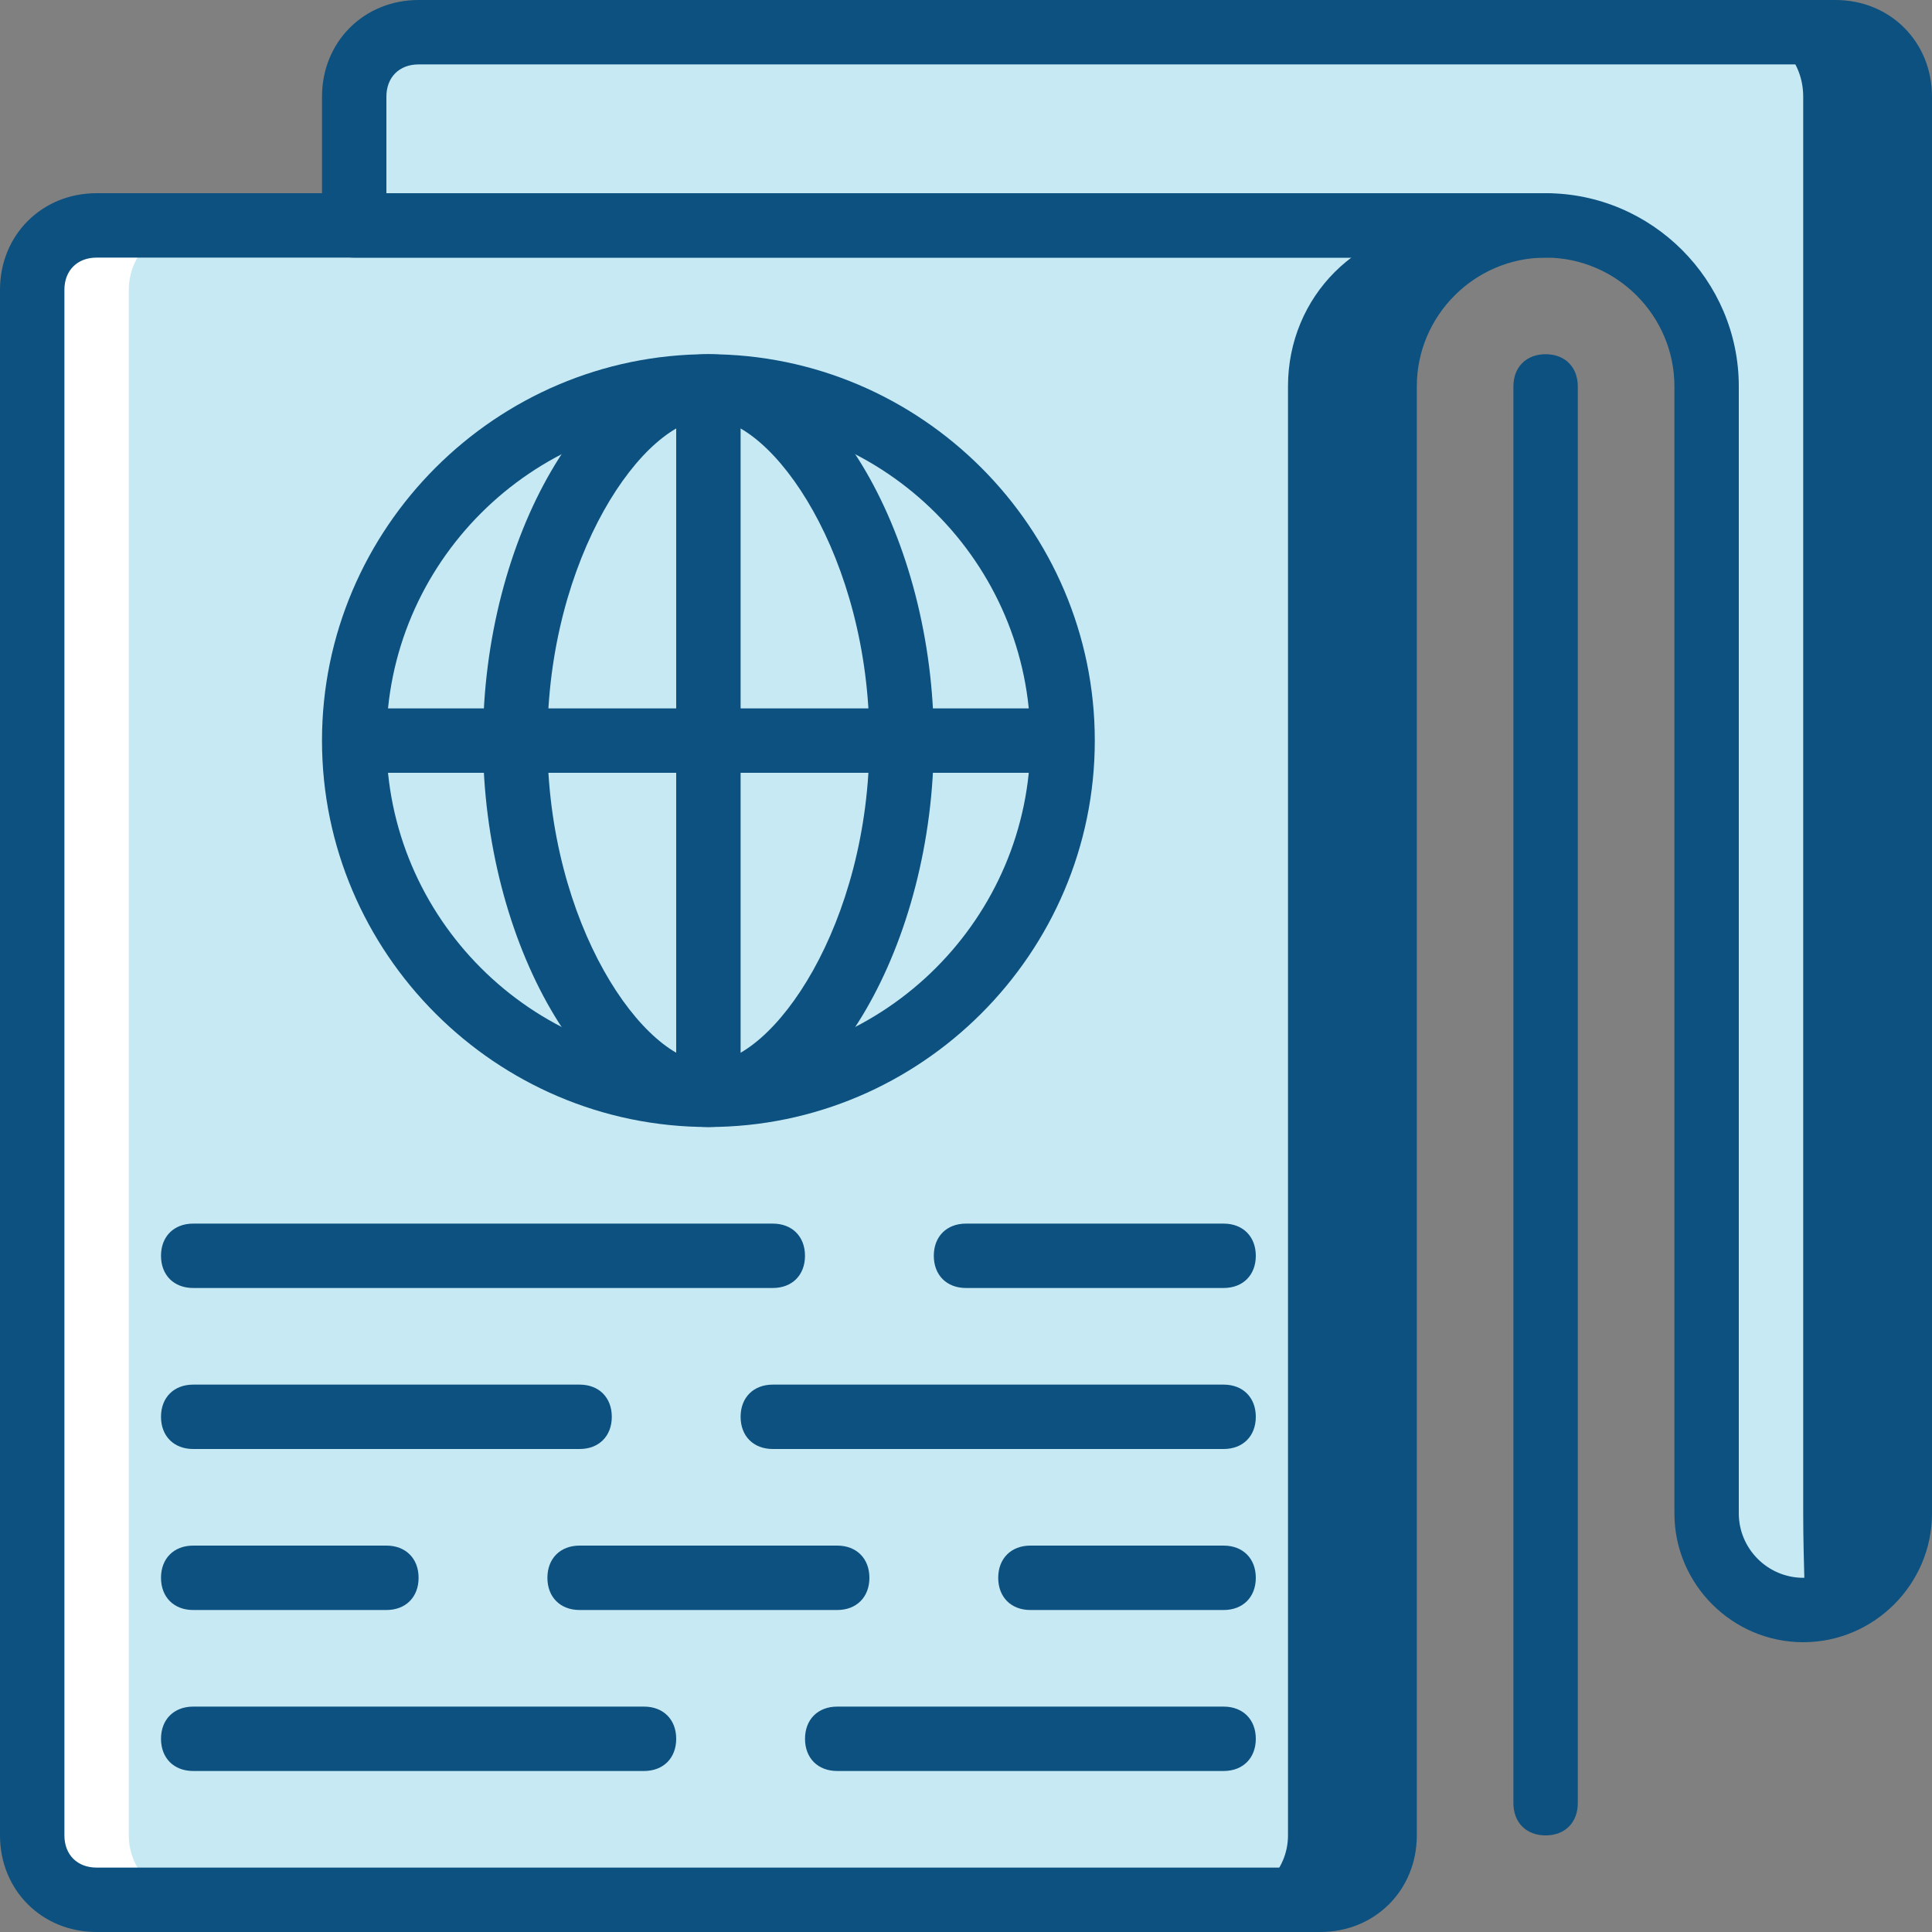 <svg width="80" height="80" viewBox="0 0 80 80" fill="none" xmlns="http://www.w3.org/2000/svg">
<rect x="0" y="0" width="80" height="80" fill="#808080" stroke="none"/>
<g clip-path="url(#clip0_135_4163)">
<path d="M74.667 66.667C76.933 66.667 78.667 64.933 78.667 62.667V14.667V4C78.667 2.533 77.467 1.333 76 1.333H17.333C15.867 1.333 14.666 2.533 14.666 4V9.333H64C67.733 9.333 70.667 12.267 70.667 16V62.667C70.667 64.933 72.4 66.667 74.667 66.667Z" fill="#0C517F"/>
<path d="M74.667 66.667C74.8 66.533 74.667 64.933 74.667 62.667V14.667V4C74.667 2.533 73.6 1.333 72.133 1.333H17.2C15.867 1.333 14.667 2.533 14.667 4V9.333H64.667C68.133 9.333 70.933 12.267 70.933 16V62.667C70.933 64.933 72.533 66.667 74.667 66.667Z" fill="#C7E9F4"/>
<path d="M57.333 16C57.333 12.267 60.267 9.333 64 9.333H16C14.533 9.333 13.333 10.533 13.333 12V76C13.333 77.467 14.533 78.667 16 78.667H54.667C56.133 78.667 57.333 77.467 57.333 76L57.333 16Z" fill="#0C517F"/>
<path d="M45.333 16C45.333 12.267 48.267 9.333 52 9.333H4C2.533 9.333 1.333 10.533 1.333 12V76C1.333 77.467 2.533 78.667 4 78.667H42.667C44.133 78.667 45.333 77.467 45.333 76V16H45.333Z" fill="white"/>
<path d="M53.333 16C53.333 12.267 56.267 9.333 60 9.333H8C6.533 9.333 5.333 10.533 5.333 12V76C5.333 77.467 6.533 78.667 8 78.667H50.667C52.133 78.667 53.333 77.467 53.333 76V16H53.333Z" fill="#C7E9F4"/>
<path d="M44 30.667C44 38.8 37.467 45.333 29.333 45.333C21.2 45.333 14.666 38.8 14.666 30.667C14.666 22.533 21.2 16 29.333 16C37.467 16 44 22.533 44 30.667Z" fill="#C7E9F4"/>
<path d="M40 30.667C40 38.8 34.267 45.333 27.333 45.333C20.4 45.333 14.666 38.8 14.666 30.667C14.666 22.533 20.4 16 27.333 16C34.267 16 40 22.533 40 30.667Z" fill="#C7E9F4"/>
<path d="M54.667 80H4C1.733 80 0 78.267 0 76V12C0 9.733 1.733 8 4 8H64C64.8 8 65.333 8.533 65.333 9.333C65.333 10.133 64.8 10.667 64 10.667C61.067 10.667 58.667 13.067 58.667 16V76C58.667 78.267 56.933 80 54.667 80ZM4 10.667C3.2 10.667 2.667 11.2 2.667 12V76C2.667 76.8 3.2 77.333 4 77.333H54.667C55.467 77.333 56 76.8 56 76V16C56 14 56.8 12.133 58 10.667H4Z" fill="#0C517F"/>
<path d="M74.667 68C71.734 68 69.334 65.6 69.334 62.667V16C69.334 13.067 66.933 10.667 64 10.667H14.667C13.867 10.667 13.334 10.133 13.334 9.333V4C13.334 1.733 15.067 0 17.334 0H76C78.267 0 80 1.733 80 4V62.667C80 65.6 77.6 68 74.667 68ZM16 8H64C68.4 8 72 11.6 72 16V62.667C72 64.133 73.2 65.333 74.667 65.333C76.133 65.333 77.334 64.133 77.334 62.667V4C77.334 3.2 76.8 2.667 76 2.667H17.333C16.533 2.667 16 3.2 16 4V8Z" fill="#0C517F"/>
<path d="M64 76C63.2 76 62.667 75.467 62.667 74.667V16C62.667 15.2 63.2 14.667 64 14.667C64.8 14.667 65.333 15.2 65.333 16V74.667C65.333 75.467 64.8 76 64 76Z" fill="#0C517F"/>
<path d="M29.333 46.667C20.533 46.667 13.333 39.467 13.333 30.667C13.333 21.867 20.533 14.667 29.333 14.667C38.133 14.667 45.333 21.867 45.333 30.667C45.333 39.467 38.133 46.667 29.333 46.667ZM29.333 17.333C22 17.333 16 23.333 16 30.667C16 38 22 44 29.333 44C36.666 44 42.666 38 42.666 30.667C42.666 23.333 36.667 17.333 29.333 17.333Z" fill="#0C517F"/>
<path d="M29.333 46.667C24.4 46.667 20 39.067 20 30.667C20 22.267 24.4 14.667 29.333 14.667C34.267 14.667 38.667 22.267 38.667 30.667C38.667 39.067 34.267 46.667 29.333 46.667ZM29.333 17.333C26.667 17.333 22.667 23.067 22.667 30.667C22.667 38.267 26.667 44 29.333 44C32 44 36 38.267 36 30.667C36 23.067 32 17.333 29.333 17.333Z" fill="#0C517F"/>
<path d="M44 29.333H14.667V32H44V29.333Z" fill="#0C517F"/>
<path d="M32 53.333H8C7.2 53.333 6.667 52.8 6.667 52C6.667 51.2 7.2 50.667 8 50.667H32C32.8 50.667 33.333 51.2 33.333 52C33.333 52.8 32.8 53.333 32 53.333Z" fill="#0C517F"/>
<path d="M26.667 73.333H8C7.2 73.333 6.667 72.8 6.667 72C6.667 71.2 7.2 70.667 8 70.667H26.667C27.467 70.667 28 71.2 28 72C28 72.8 27.467 73.333 26.667 73.333Z" fill="#0C517F"/>
<path d="M50.667 73.333H34.667C33.867 73.333 33.334 72.8 33.334 72C33.334 71.2 33.867 70.667 34.667 70.667H50.667C51.467 70.667 52 71.2 52 72C52 72.8 51.467 73.333 50.667 73.333Z" fill="#0C517F"/>
<path d="M24 60H8C7.2 60 6.667 59.467 6.667 58.667C6.667 57.867 7.2 57.334 8 57.334H24C24.8 57.334 25.333 57.867 25.333 58.667C25.333 59.467 24.8 60 24 60Z" fill="#0C517F"/>
<path d="M50.667 53.333H40C39.2 53.333 38.667 52.8 38.667 52C38.667 51.2 39.2 50.667 40 50.667H50.667C51.467 50.667 52 51.2 52 52C52 52.8 51.467 53.333 50.667 53.333Z" fill="#0C517F"/>
<path d="M50.667 60H32C31.2 60 30.667 59.467 30.667 58.667C30.667 57.867 31.2 57.334 32 57.334H50.667C51.467 57.334 52 57.867 52 58.667C52 59.467 51.467 60 50.667 60Z" fill="#0C517F"/>
<path d="M16 66.667H8C7.2 66.667 6.667 66.133 6.667 65.333C6.667 64.533 7.2 64 8 64H16C16.8 64 17.333 64.533 17.333 65.333C17.333 66.133 16.8 66.667 16 66.667Z" fill="#0C517F"/>
<path d="M34.667 66.667H24C23.2 66.667 22.667 66.133 22.667 65.334C22.667 64.534 23.2 64 24 64H34.667C35.467 64 36 64.534 36 65.334C36 66.133 35.467 66.667 34.667 66.667Z" fill="#0C517F"/>
<path d="M50.667 66.667H42.667C41.867 66.667 41.334 66.133 41.334 65.334C41.334 64.534 41.867 64 42.667 64H50.667C51.467 64 52 64.534 52 65.334C52 66.133 51.467 66.667 50.667 66.667Z" fill="#0C517F"/>
<path d="M30.667 16H28V45.333H30.667V16Z" fill="#0C517F"/>
</g>
<defs>
<clipPath id="clip0_135_4163">
<rect width="80" height="80" fill="white"/>
</clipPath>
</defs>
</svg>
